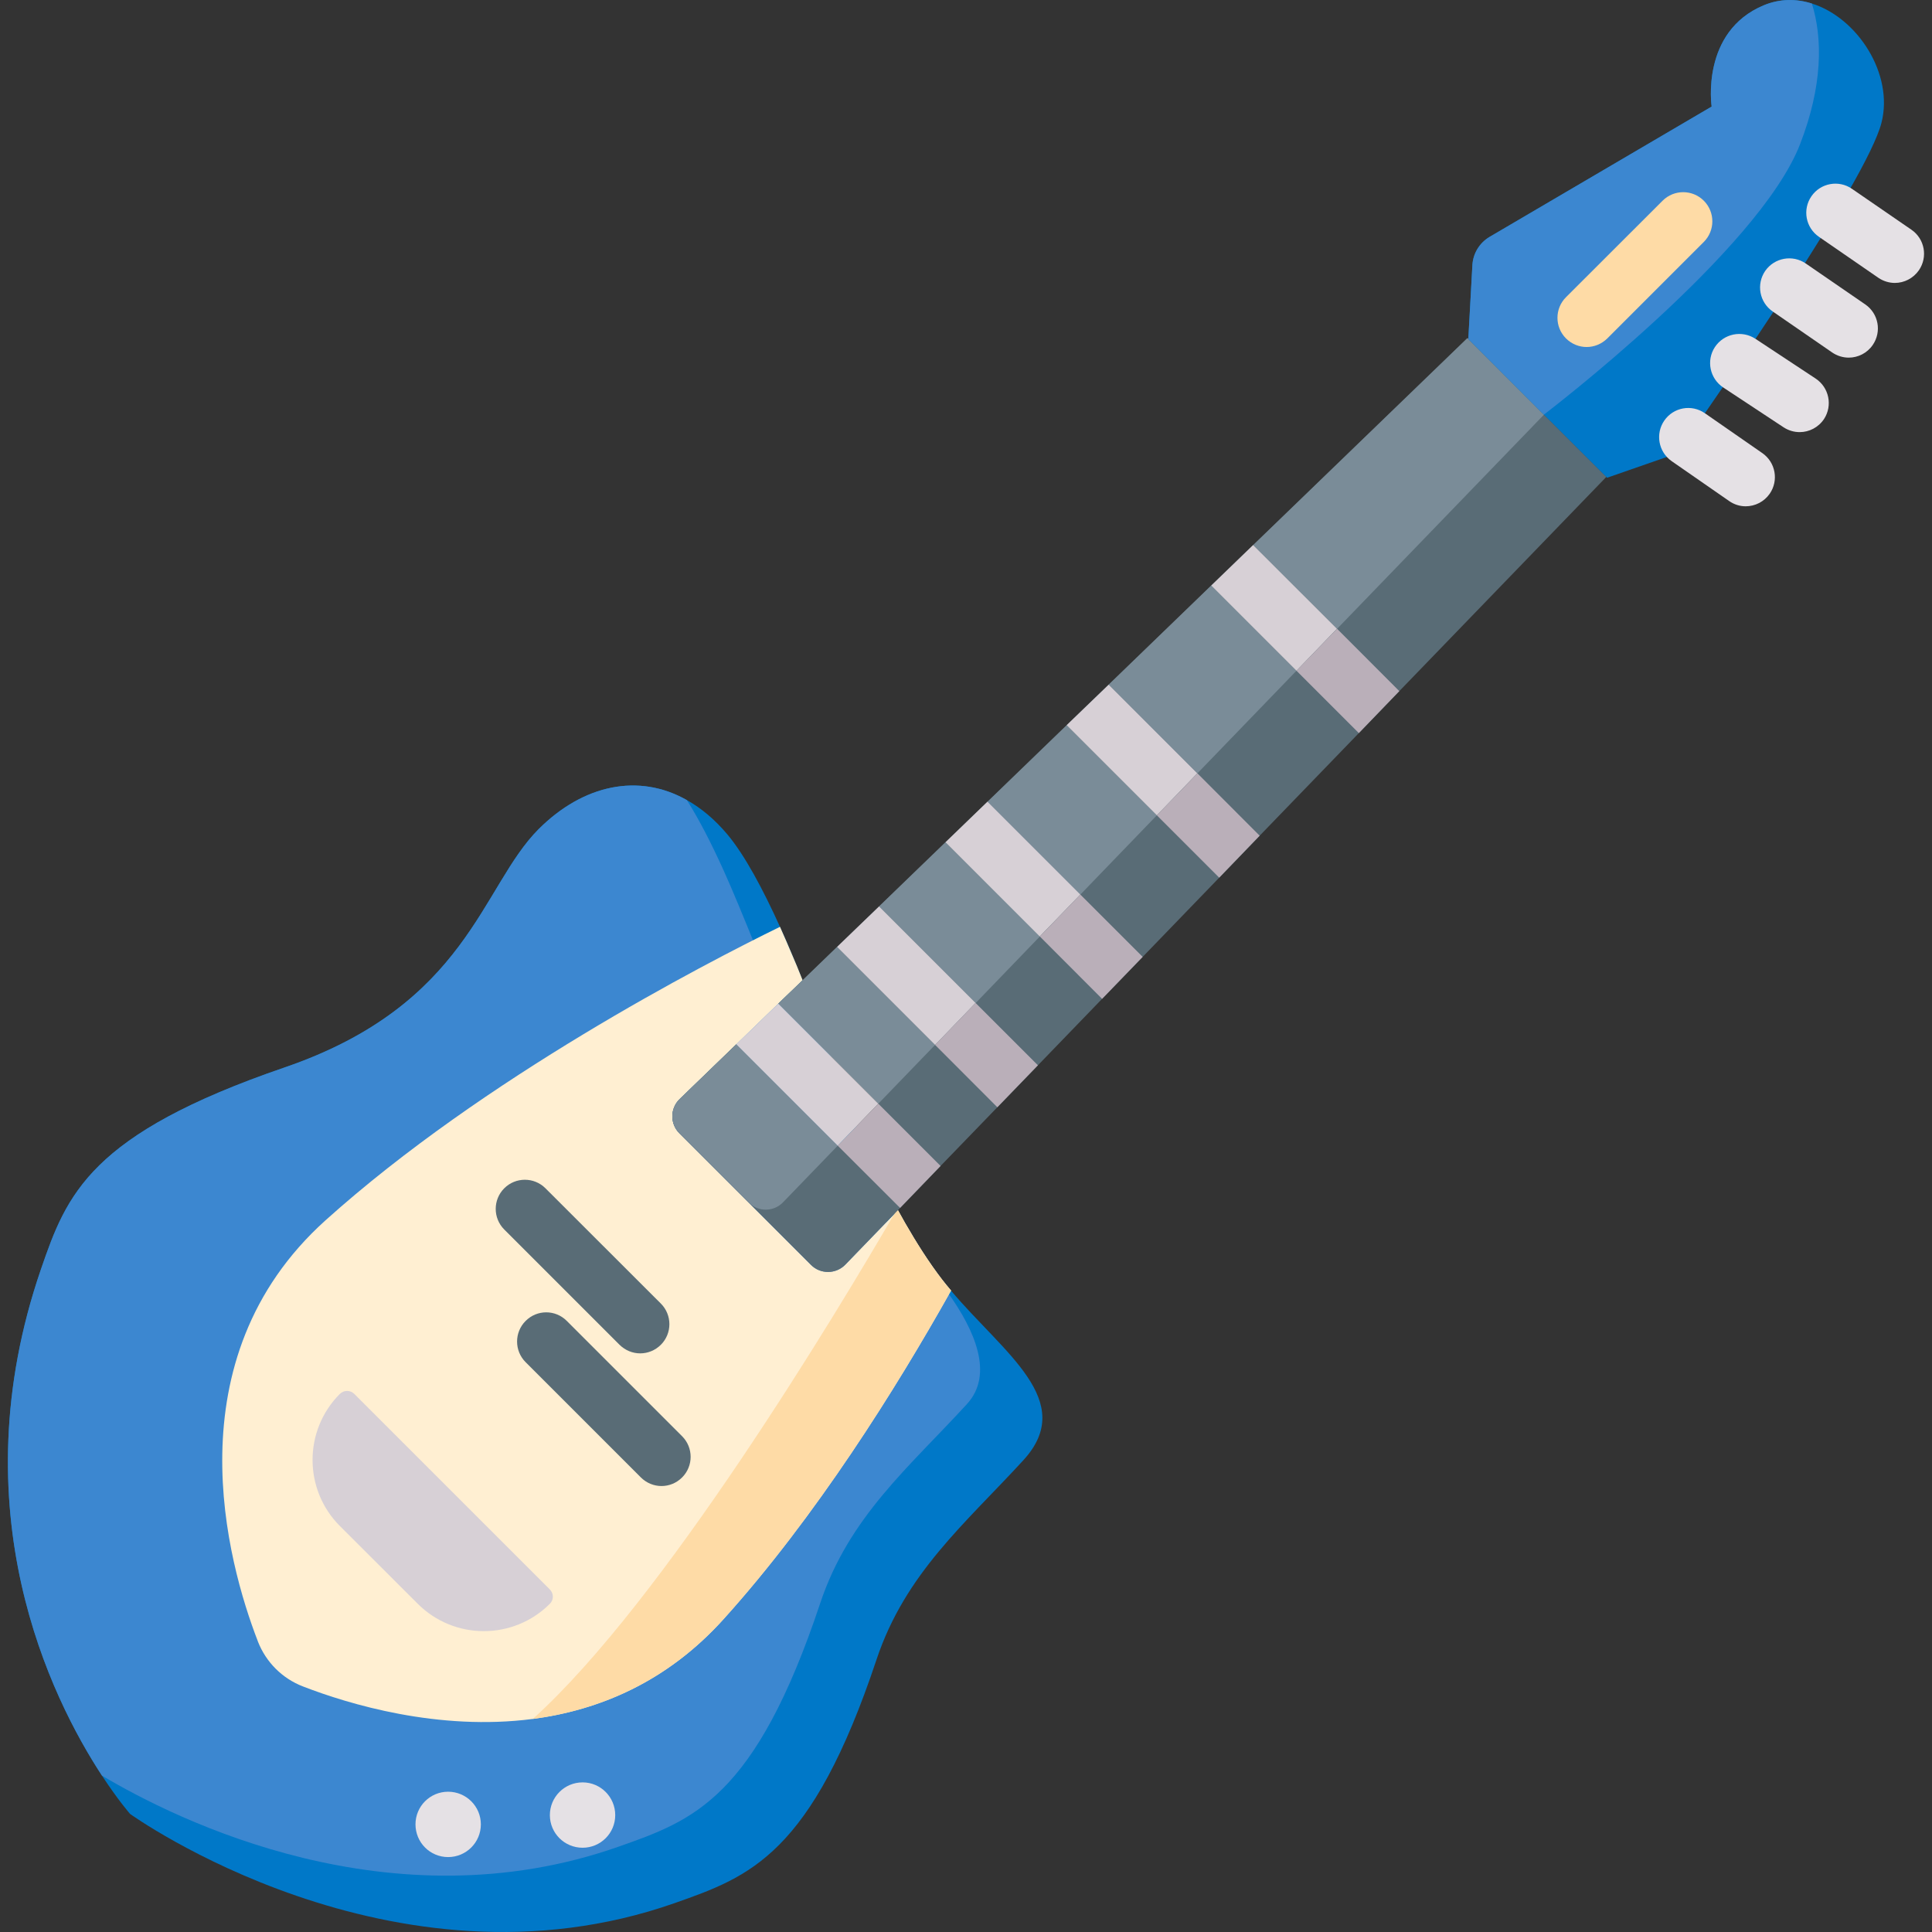 <svg width="18" height="18" viewBox="0 0 18 18" fill="none" xmlns="http://www.w3.org/2000/svg">
<rect x="0" y="0" width="18" height="18" fill="#333333" stroke="none"/>
<path d="M9.534 13.605C8.997 14.191 8.436 14.655 8.167 15.46C7.56 17.282 6.983 17.485 6.288 17.73C3.653 18.657 1.212 16.9 1.212 16.9C1.212 16.9 1.102 16.775 0.95 16.543C0.479 15.824 -0.392 14.075 0.382 11.824C0.622 11.127 0.835 10.568 2.652 9.945C4.36 9.359 4.482 8.261 5.019 7.724C5.434 7.31 5.95 7.2 6.399 7.454C6.532 7.528 6.659 7.634 6.776 7.773C6.939 7.967 7.11 8.288 7.267 8.635C7.602 9.377 7.875 10.238 7.875 10.238C7.875 10.238 8.289 11.287 8.777 11.922C8.804 11.956 8.832 11.99 8.86 12.024C9.35 12.607 10.041 13.052 9.534 13.605V13.605Z" fill="#0078C8"/>
<path d="M9.009 13.081C8.473 13.667 7.911 14.13 7.642 14.936C7.035 16.758 6.459 16.96 5.763 17.205C3.643 17.951 1.649 16.959 0.95 16.543C0.479 15.824 -0.392 14.075 0.382 11.824C0.622 11.127 0.835 10.568 2.652 9.945C4.36 9.359 4.482 8.261 5.019 7.724C5.434 7.31 5.95 7.2 6.399 7.454C6.515 7.636 6.632 7.867 6.742 8.11C7.078 8.852 7.764 10.763 8.253 11.397C8.28 11.432 9.517 12.527 9.009 13.081V13.081Z" fill="#3C87D0"/>
<path d="M8.861 12.024C8.347 12.94 7.602 14.13 6.744 15.082C6.211 15.675 5.577 15.934 4.964 16.015C4.084 16.13 3.248 15.877 2.822 15.712C2.63 15.638 2.478 15.486 2.403 15.294C2.402 15.292 2.402 15.29 2.401 15.288C2.121 14.563 1.591 12.668 3.032 11.37C4.509 10.042 6.554 8.984 7.267 8.635C7.305 8.72 7.343 8.807 7.379 8.893C7.406 8.954 7.44 9.037 7.478 9.133L7.251 9.351L6.861 9.729L6.333 10.239C6.243 10.326 6.241 10.47 6.33 10.559L7.556 11.785C7.644 11.873 7.789 11.872 7.876 11.782L8.366 11.275C8.388 11.315 8.41 11.355 8.433 11.395C8.54 11.581 8.656 11.764 8.778 11.922C8.804 11.956 8.832 11.99 8.861 12.024V12.024Z" fill="#FFEFD2"/>
<path d="M8.861 12.024C8.347 12.94 7.602 14.13 6.744 15.082C6.211 15.675 5.577 15.934 4.964 16.015C6.175 14.924 7.778 12.264 8.359 11.263C8.384 11.307 8.408 11.351 8.433 11.395C8.54 11.581 8.656 11.764 8.778 11.922C8.804 11.956 8.832 11.99 8.861 12.024V12.024Z" fill="#FEDBA6"/>
<path d="M14.966 4.443L13.037 6.439L12.66 6.83L11.736 7.786L11.359 8.177L10.646 8.915L10.268 9.306L9.67 9.925L9.292 10.316L8.763 10.863L8.386 11.254L8.366 11.275L7.876 11.782C7.789 11.872 7.644 11.874 7.556 11.785L6.33 10.559C6.241 10.47 6.242 10.326 6.333 10.239L6.86 9.729L7.805 10.674L8.183 10.283L7.251 9.351L7.478 9.133L7.799 8.822L8.19 8.445L8.809 7.847L9.2 7.47L9.938 6.756L10.329 6.379L11.285 5.455L11.676 5.078L13.671 3.15L14.385 3.863L14.966 4.443Z" fill="#596C76"/>
<path d="M12.457 5.859L11.676 5.078L13.672 3.15L14.385 3.863L12.457 5.859Z" fill="#7A8C98"/>
<path d="M11.156 7.205L10.329 6.379L11.285 5.455L12.079 6.249L11.156 7.205Z" fill="#7A8C98"/>
<path d="M10.065 8.335L9.2 7.47L9.939 6.756L10.778 7.596L10.065 8.335Z" fill="#7A8C98"/>
<path d="M9.09 9.345L8.19 8.445L8.809 7.847L9.688 8.725L9.09 9.345Z" fill="#7A8C98"/>
<path d="M8.183 10.283L7.251 9.351L7.799 8.822L8.712 9.735L8.183 10.283Z" fill="#7A8C98"/>
<path d="M6.975 11.204L6.33 10.559C6.241 10.47 6.242 10.326 6.333 10.239L6.861 9.729L7.805 10.674L7.295 11.202C7.208 11.292 7.064 11.293 6.975 11.204Z" fill="#7A8C98"/>
<path d="M17.529 1.145C17.389 1.687 15.993 3.698 15.684 4.138C15.645 4.194 15.589 4.236 15.525 4.259L14.973 4.451L14.384 3.863L13.68 3.158L13.718 2.47C13.724 2.361 13.784 2.263 13.878 2.207L15.947 0.993C15.947 0.993 15.842 0.295 16.433 0.049C16.582 -0.013 16.737 -0.013 16.881 0.033C17.306 0.166 17.646 0.69 17.529 1.145V1.145Z" fill="#0078C8"/>
<path d="M16.771 1.343C16.384 2.342 14.384 3.863 14.384 3.863L13.68 3.158L13.718 2.47C13.724 2.361 13.784 2.263 13.878 2.207L15.947 0.993C15.947 0.993 15.842 0.295 16.433 0.049C16.582 -0.013 16.737 -0.013 16.881 0.033C16.982 0.358 16.982 0.799 16.771 1.343V1.343Z" fill="#3C87D0"/>
<path d="M3.892 14.942L3.167 14.218C2.827 13.878 2.827 13.326 3.167 12.986C3.204 12.95 3.263 12.95 3.3 12.986L5.123 14.809C5.16 14.846 5.16 14.906 5.123 14.942C4.783 15.282 4.232 15.282 3.892 14.942V14.942Z" fill="#D7D0D6"/>
<path d="M5.965 12.609C5.895 12.609 5.826 12.582 5.772 12.529L4.698 11.455C4.592 11.349 4.592 11.177 4.698 11.071C4.804 10.965 4.976 10.965 5.082 11.071L6.157 12.145C6.263 12.251 6.263 12.423 6.157 12.529C6.104 12.582 6.034 12.609 5.965 12.609Z" fill="#596C76"/>
<path d="M6.163 13.845C6.094 13.845 6.024 13.818 5.971 13.765L4.897 12.691C4.791 12.585 4.791 12.413 4.897 12.307C5.003 12.2 5.175 12.2 5.281 12.307L6.355 13.381C6.461 13.487 6.461 13.659 6.355 13.765C6.302 13.818 6.233 13.845 6.163 13.845Z" fill="#596C76"/>
<path d="M4.175 17.302C4.343 17.302 4.48 17.166 4.48 16.997C4.48 16.829 4.343 16.693 4.175 16.693C4.007 16.693 3.871 16.829 3.871 16.997C3.871 17.166 4.007 17.302 4.175 17.302Z" fill="#E5E1E5"/>
<path d="M5.428 17.215C5.596 17.215 5.732 17.079 5.732 16.911C5.732 16.743 5.596 16.606 5.428 16.606C5.259 16.606 5.123 16.743 5.123 16.911C5.123 17.079 5.259 17.215 5.428 17.215Z" fill="#E5E1E5"/>
<path d="M14.782 3.233C14.713 3.233 14.643 3.206 14.59 3.153C14.484 3.047 14.484 2.875 14.59 2.769L15.49 1.87C15.596 1.764 15.768 1.764 15.874 1.87C15.98 1.976 15.98 2.148 15.874 2.254L14.975 3.153C14.921 3.206 14.852 3.233 14.782 3.233V3.233Z" fill="#FEDBA6"/>
<path d="M16.767 4.026C16.715 4.026 16.663 4.011 16.617 3.981L16.055 3.61C15.93 3.527 15.895 3.359 15.977 3.234C16.06 3.108 16.229 3.074 16.354 3.156L16.916 3.527C17.041 3.61 17.076 3.778 16.994 3.904C16.941 3.983 16.855 4.026 16.767 4.026V4.026Z" fill="#E5E1E5"/>
<path d="M17.224 3.332C17.171 3.332 17.117 3.316 17.07 3.284L16.516 2.902C16.392 2.817 16.361 2.648 16.446 2.524C16.532 2.401 16.701 2.37 16.824 2.455L17.378 2.836C17.502 2.921 17.533 3.09 17.448 3.214C17.395 3.291 17.31 3.332 17.224 3.332Z" fill="#E5E1E5"/>
<path d="M17.654 2.636C17.601 2.636 17.547 2.62 17.5 2.588L16.946 2.206C16.823 2.121 16.791 1.952 16.877 1.828C16.962 1.705 17.131 1.674 17.254 1.759L17.808 2.14C17.932 2.225 17.963 2.394 17.878 2.518C17.825 2.594 17.74 2.636 17.654 2.636V2.636Z" fill="#E5E1E5"/>
<path d="M16.264 4.717C16.211 4.717 16.157 4.701 16.11 4.668L15.574 4.296C15.451 4.21 15.421 4.041 15.506 3.918C15.592 3.794 15.761 3.764 15.884 3.85L16.42 4.222C16.543 4.308 16.573 4.477 16.488 4.6C16.435 4.676 16.35 4.717 16.264 4.717V4.717Z" fill="#E5E1E5"/>
<path d="M12.079 6.249L11.285 5.455L11.675 5.078L12.456 5.858L12.079 6.249Z" fill="#D7D0D6"/>
<path d="M12.66 6.83L12.079 6.249L12.457 5.858L13.037 6.439L12.66 6.83Z" fill="#BAAFB9"/>
<path d="M10.778 7.596L9.938 6.756L10.329 6.379L11.155 7.205L10.778 7.596Z" fill="#D7D0D6"/>
<path d="M11.359 8.177L10.778 7.596L11.156 7.205L11.736 7.786L11.359 8.177Z" fill="#BAAFB9"/>
<path d="M9.687 8.725L8.809 7.847L9.2 7.469L10.065 8.334L9.687 8.725Z" fill="#D7D0D6"/>
<path d="M10.268 9.306L9.688 8.725L10.065 8.334L10.646 8.915L10.268 9.306Z" fill="#BAAFB9"/>
<path d="M8.712 9.735L7.799 8.822L8.19 8.445L9.089 9.344L8.712 9.735Z" fill="#D7D0D6"/>
<path d="M9.292 10.316L8.712 9.735L9.089 9.344L9.67 9.925L9.292 10.316Z" fill="#BAAFB9"/>
<path d="M8.183 10.283L7.805 10.674L6.86 9.729L7.251 9.351L8.183 10.283Z" fill="#D7D0D6"/>
<path d="M8.386 11.254L7.805 10.674L8.183 10.283L8.763 10.863L8.386 11.254Z" fill="#BAAFB9"/>
</svg>
